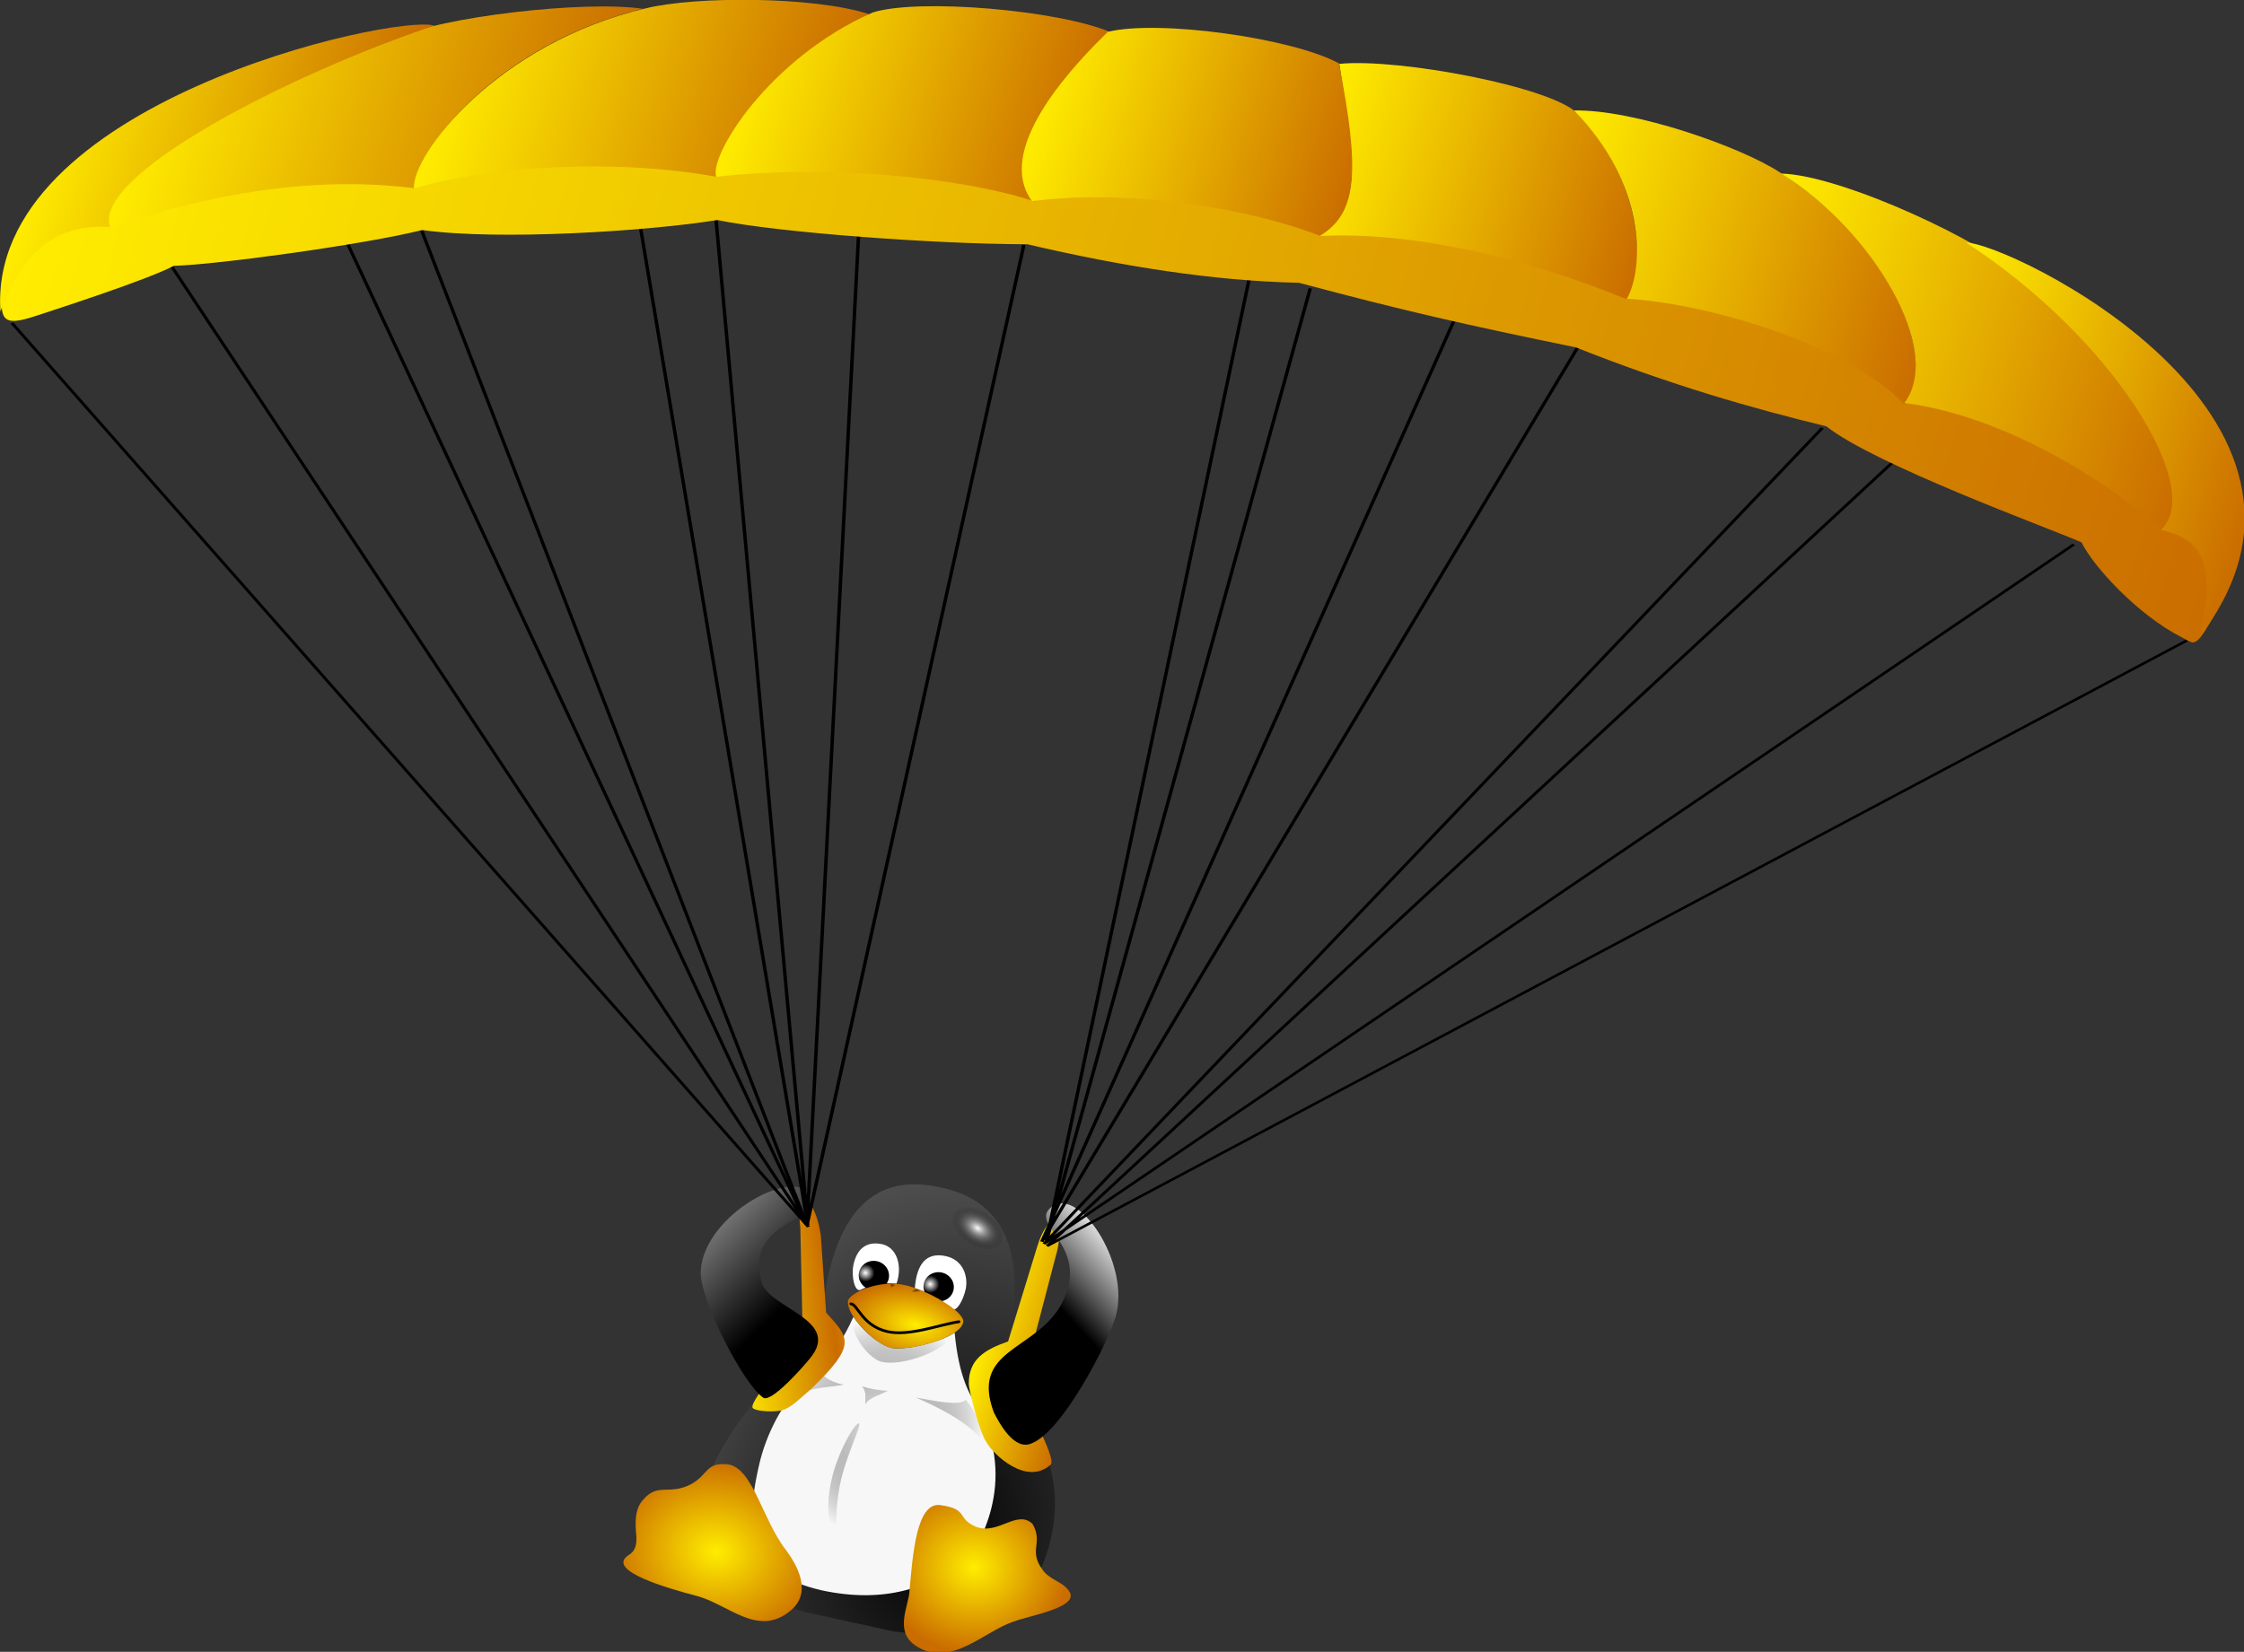 <?xml version="1.0" encoding="UTF-8" standalone="no"?>
<!-- Created with Sodipodi ("http://www.sodipodi.com/") -->

<svg
   xmlns:dc="http://purl.org/dc/elements/1.1/"
   xmlns:cc="http://creativecommons.org/ns#"
   xmlns:rdf="http://www.w3.org/1999/02/22-rdf-syntax-ns#"
   xmlns:svg="http://www.w3.org/2000/svg"
   xmlns="http://www.w3.org/2000/svg"
   xmlns:xlink="http://www.w3.org/1999/xlink"
   xmlns:sodipodi="http://sodipodi.sourceforge.net/DTD/sodipodi-0.dtd"
   xmlns:inkscape="http://www.inkscape.org/namespaces/inkscape"
   id="svg602"
   sodipodi:version="0.32"
   width="153.22"
   height="112.82"
   xml:space="preserve"
   sodipodi:docname="parachute.svg"
   inkscape:version="0.91 r"
   inkscape:output_extension="org.inkscape.output.svgz.inkscape"
   version="1.0"><rect width="100%" height="100%" fill="#333333" stroke="none"/><defs
     id="defs604"><linearGradient
       id="linearGradient863"><stop
         style="stop-color:#ffffff;stop-opacity:1;"
         offset="0"
         id="stop864" /><stop
         style="stop-color:#000000;stop-opacity:0;"
         offset="1"
         id="stop865" /></linearGradient><linearGradient
       id="linearGradient716"><stop
         style="stop-color:#ffffff;stop-opacity:1;"
         offset="0"
         id="stop717" /><stop
         style="stop-color:#000000;stop-opacity:1;"
         offset="1"
         id="stop718" /></linearGradient><linearGradient
       id="linearGradient738"><stop
         style="stop-color:#ffffff;stop-opacity:1;"
         offset="0"
         id="stop739" /><stop
         style="stop-color:#aadae5;stop-opacity:1;"
         offset="1"
         id="stop740" /></linearGradient><linearGradient
       id="linearGradient688"><stop
         style="stop-color:#ab7200;stop-opacity:1;"
         offset="0"
         id="stop689" /><stop
         style="stop-color:#000000;stop-opacity:1;"
         offset="1"
         id="stop690" /></linearGradient><linearGradient
       id="linearGradient635"><stop
         style="stop-color:#ffed00;stop-opacity:1;"
         offset="0"
         id="stop636" /><stop
         style="stop-color:#ca6d00;stop-opacity:1;"
         offset="1"
         id="stop637" /></linearGradient><linearGradient
       id="linearGradient621"><stop
         style="stop-color:#000;stop-opacity:1;"
         offset="0"
         id="stop622" /><stop
         style="stop-color:#fff;stop-opacity:1;"
         offset="1"
         id="stop623" /></linearGradient><linearGradient
       xlink:href="#linearGradient635"
       id="linearGradient624"
       x1="-1.0273461e-06"
       y1="-2.153688e-07"
       x2="1"
       y2="-2.153688e-07"
       gradientTransform="translate(-1.027346e-6,-2.153688e-7)" /><linearGradient
       xlink:href="#linearGradient635"
       id="linearGradient628" /><radialGradient
       xlink:href="#linearGradient635"
       id="radialGradient629"
       cx="0.044"
       cy="0.508"
       r="1.121"
       fx="0.044"
       fy="0.508"
       gradientTransform="translate(6.098844e-7,1.225341e-6)" /><radialGradient
       xlink:href="#linearGradient635"
       id="radialGradient633"
       cx="2.7225094e-06"
       cy="0.5"
       r="0.876"
       fx="2.7225094e-06"
       fy="0.5"
       gradientTransform="translate(3.571768e-8,1.016935e-6)" /><radialGradient
       xlink:href="#linearGradient635"
       id="radialGradient634"
       cx="0.403"
       cy="0.532"
       r="1.421"
       fx="0.403"
       fy="0.532" /><linearGradient
       xlink:href="#linearGradient635"
       id="linearGradient638"
       x1="12.293"
       y1="-1.031"
       x2="13.328"
       y2="-1.031"
       gradientTransform="matrix(0.816,4.21642e-2,-2.583,1.092,1.700811e-6,-1.628783e-8)"
       spreadMethod="reflect" /><linearGradient
       xlink:href="#linearGradient621"
       id="linearGradient639"
       x1="0.542"
       y1="0.656"
       x2="-0.097"
       y2="-0.516" /><linearGradient
       xlink:href="#linearGradient635"
       id="linearGradient640"
       x1="0.026"
       y1="0.969"
       x2="1.202"
       y2="-0.047" /><linearGradient
       xlink:href="#linearGradient635"
       id="linearGradient645"
       x1="0.493"
       y1="0.688"
       x2="0.503"
       y2="-0.208"
       gradientTransform="translate(-1.736693e-8,1.12503e-6)" /><linearGradient
       xlink:href="#linearGradient635"
       id="linearGradient662"
       x1="0.5"
       y1="4.286"
       x2="0.51"
       y2="-0.571" /><linearGradient
       xlink:href="#linearGradient688"
       id="linearGradient663"
       x1="0.8"
       y1="0.016"
       x2="0.1"
       y2="0.984"
       gradientTransform="translate(-1.354258e-6,2.60932e-8)" /><linearGradient
       xlink:href="#linearGradient688"
       id="linearGradient664"
       x1="1.297"
       y1="0.07"
       x2="-0.172"
       y2="0.664" /><radialGradient
       xlink:href="#linearGradient635"
       id="radialGradient703"
       cx="0.044"
       cy="0.508"
       r="1.121"
       fx="0.044"
       fy="0.508" /><linearGradient
       xlink:href="#linearGradient738"
       id="linearGradient737"
       x1="0.476"
       y1="0.815"
       x2="0.581"
       y2="0.796"
       spreadMethod="reflect" /><linearGradient
       xlink:href="#linearGradient635"
       id="linearGradient693"
       x1="0.004"
       y1="0.961"
       x2="0.711"
       y2="-0.039" /><radialGradient
       xlink:href="#linearGradient716"
       id="radialGradient715"
       cx="0.21"
       cy="0.469"
       r="0.301"
       fx="0.21"
       fy="0.469"
       gradientTransform="translate(-1.993742e-6,5.513612e-7)" /><linearGradient
       xlink:href="#linearGradient716"
       id="linearGradient816"
       x1="0.624"
       y1="0.469"
       x2="0.618"
       y2="0.883" /><radialGradient
       xlink:href="#linearGradient716"
       id="radialGradient817"
       cx="0.487"
       cy="0.476"
       r="0.717"
       fx="0.487"
       fy="0.476"
       gradientTransform="translate(-7.996448e-8,-1.684752e-6)"
       spreadMethod="reflect" /><linearGradient
       xlink:href="#linearGradient621"
       id="linearGradient839"
       x1="0.205"
       y1="0.594"
       x2="1.666"
       y2="0.554" /><linearGradient
       xlink:href="#linearGradient716"
       id="linearGradient851"
       x1="0.47"
       y1="-0.178"
       x2="0.446"
       y2="0.732"
       gradientTransform="translate(2.988028e-8,1.287356e-6)" /><linearGradient
       xlink:href="#linearGradient716"
       id="linearGradient852"
       x1="0.911"
       y1="0.07"
       x2="0.661"
       y2="0.5" /><radialGradient
       xlink:href="#linearGradient635"
       id="radialGradient844"
       cx="0.5"
       cy="0.586"
       r="0.606"
       fx="0.5"
       fy="0.586" /><radialGradient
       xlink:href="#linearGradient635"
       id="radialGradient845"
       cx="0.382"
       cy="0.391"
       r="0.584"
       fx="0.382"
       fy="0.391" /><radialGradient
       xlink:href="#linearGradient635"
       id="radialGradient856"
       cx="0.608"
       cy="0.578"
       r="0.619"
       fx="0.608"
       fy="0.578" /><linearGradient
       xlink:href="#linearGradient716"
       id="linearGradient858"
       x1="-0.703"
       y1="0.195"
       x2="0.016"
       y2="1.016" /><radialGradient
       xlink:href="#linearGradient621"
       id="radialGradient859"
       cx="0.673"
       cy="0.773"
       r="2.67"
       fx="0.673"
       fy="0.773" /><radialGradient
       xlink:href="#linearGradient863"
       id="radialGradient861"
       cx="0.517"
       cy="0.458"
       r="0.426"
       fx="0.517"
       fy="0.458" /><linearGradient
       xlink:href="#linearGradient688"
       id="linearGradient862"
       x1="-1.038"
       y1="1.009"
       x2="-0.958"
       y2="-1.252"
       gradientTransform="translate(2.444169e-6,-3.506816e-7)" /><radialGradient
       xlink:href="#linearGradient863"
       id="radialGradient866" /><linearGradient
       xlink:href="#linearGradient688"
       id="linearGradient875"
       x1="2.573"
       y1="1.429"
       x2="2.677"
       y2="-1.501"
       gradientTransform="matrix(1.242,0,0,0.805,4.09309e-6,-3.247232e-6)" /><radialGradient
       inkscape:collect="always"
       xlink:href="#linearGradient621"
       id="radialGradient1423"
       cx="436.165"
       cy="467.004"
       fx="436.165"
       fy="467.004"
       r="375.855"
       gradientTransform="scale(0.869,1.15)"
       gradientUnits="userSpaceOnUse" /><radialGradient
       inkscape:collect="always"
       xlink:href="#linearGradient863"
       id="radialGradient1425"
       cx="507.872"
       cy="129.273"
       fx="507.872"
       fy="129.273"
       r="10.995"
       gradientTransform="scale(1.213,0.824)"
       gradientUnits="userSpaceOnUse" /><radialGradient
       inkscape:collect="always"
       xlink:href="#linearGradient863"
       id="radialGradient1427"
       gradientTransform="scale(0.935,1.069)"
       cx="647.782"
       cy="173.578"
       fx="647.782"
       fy="173.578"
       r="37.421"
       gradientUnits="userSpaceOnUse" /><radialGradient
       inkscape:collect="always"
       xlink:href="#linearGradient716"
       id="radialGradient1429"
       cx="398.813"
       cy="448.455"
       fx="398.813"
       fy="448.455"
       r="3.2"
       gradientUnits="userSpaceOnUse" /><radialGradient
       inkscape:collect="always"
       xlink:href="#linearGradient716"
       id="radialGradient1431"
       cx="398.813"
       cy="448.455"
       fx="398.813"
       fy="448.455"
       r="3.2"
       gradientUnits="userSpaceOnUse" /><radialGradient
       inkscape:collect="always"
       xlink:href="#linearGradient635"
       id="radialGradient1433"
       cx="316.49"
       cy="612.651"
       fx="316.49"
       fy="612.651"
       r="19.193"
       gradientTransform="scale(1.324,0.755)"
       gradientUnits="userSpaceOnUse" /><linearGradient
       inkscape:collect="always"
       xlink:href="#linearGradient688"
       id="linearGradient1435"
       gradientTransform="scale(1.449,0.69)"
       x1="416.57"
       y1="195.517"
       x2="416.714"
       y2="191.444"
       gradientUnits="userSpaceOnUse" /><linearGradient
       inkscape:collect="always"
       xlink:href="#linearGradient688"
       id="linearGradient1437"
       gradientTransform="scale(1.167,0.857)"
       x1="516.532"
       y1="157.803"
       x2="516.677"
       y2="153.73"
       gradientUnits="userSpaceOnUse" /><radialGradient
       inkscape:collect="always"
       xlink:href="#linearGradient635"
       id="radialGradient1439"
       cx="627.733"
       cy="238.988"
       fx="627.733"
       fy="238.988"
       r="32.216"
       gradientTransform="scale(1.03,0.971)"
       gradientUnits="userSpaceOnUse" /><radialGradient
       inkscape:collect="always"
       xlink:href="#linearGradient635"
       id="radialGradient1441"
       cx="518.951"
       cy="255.839"
       fx="518.951"
       fy="255.839"
       r="35.749"
       gradientTransform="scale(1.072,0.933)"
       gradientUnits="userSpaceOnUse" /><linearGradient
       inkscape:collect="always"
       xlink:href="#linearGradient635"
       id="linearGradient1443"
       gradientTransform="scale(0.685,1.46)"
       spreadMethod="reflect"
       x1="1062.48"
       y1="433.225"
       x2="1134.486"
       y2="433.225"
       gradientUnits="userSpaceOnUse" /><linearGradient
       inkscape:collect="always"
       xlink:href="#linearGradient635"
       id="linearGradient1445"
       gradientTransform="scale(0.674,1.484)"
       x1="883.723"
       y1="331.887"
       x2="951.832"
       y2="331.887"
       gradientUnits="userSpaceOnUse" /><linearGradient
       inkscape:collect="always"
       xlink:href="#linearGradient716"
       id="linearGradient1447"
       x1="537.78"
       y1="585.293"
       x2="519.028"
       y2="617.535"
       gradientTransform="scale(0.733,1.365)"
       gradientUnits="userSpaceOnUse" /><linearGradient
       inkscape:collect="always"
       xlink:href="#linearGradient621"
       id="linearGradient1449"
       x1="333.92"
       y1="628.401"
       x2="291.202"
       y2="550.052"
       gradientTransform="scale(0.745,1.342)"
       gradientUnits="userSpaceOnUse" /><linearGradient
       inkscape:collect="always"
       xlink:href="#linearGradient635"
       id="linearGradient1451"
       gradientTransform="scale(1.726,0.579)"
       x1="24.105"
       y1="466.971"
       x2="406.84"
       y2="466.971"
       gradientUnits="userSpaceOnUse" /><linearGradient
       inkscape:collect="always"
       xlink:href="#linearGradient635"
       id="linearGradient1453"
       gradientTransform="scale(2.156,0.464)"
       x1="20.71"
       y1="601.168"
       x2="325.603"
       y2="601.168"
       gradientUnits="userSpaceOnUse" /><linearGradient
       inkscape:collect="always"
       xlink:href="#linearGradient635"
       id="linearGradient1455"
       gradientTransform="scale(0.981,1.019)"
       x1="69.849"
       y1="222.371"
       x2="207.717"
       y2="222.371"
       gradientUnits="userSpaceOnUse" /><linearGradient
       inkscape:collect="always"
       xlink:href="#linearGradient635"
       id="linearGradient1457"
       gradientTransform="scale(1.002,0.998)"
       x1="152.558"
       y1="200.011"
       x2="268.235"
       y2="200.011"
       gradientUnits="userSpaceOnUse" /><linearGradient
       inkscape:collect="always"
       xlink:href="#linearGradient635"
       id="linearGradient1459"
       gradientTransform="scale(1.01,0.99)"
       x1="235.109"
       y1="183.225"
       x2="335.401"
       y2="183.225"
       gradientUnits="userSpaceOnUse" /><linearGradient
       inkscape:collect="always"
       xlink:href="#linearGradient635"
       id="linearGradient1461"
       gradientTransform="scale(1.034,0.967)"
       x1="393.199"
       y1="184.391"
       x2="491.73"
       y2="184.391"
       gradientUnits="userSpaceOnUse" /><linearGradient
       inkscape:collect="always"
       xlink:href="#linearGradient635"
       id="linearGradient1463"
       gradientTransform="scale(1.007,0.993)"
       x1="473.761"
       y1="199.276"
       x2="592.211"
       y2="199.276"
       gradientUnits="userSpaceOnUse" /><linearGradient
       inkscape:collect="always"
       xlink:href="#linearGradient635"
       id="linearGradient1465"
       gradientTransform="scale(0.987,1.013)"
       x1="548.462"
       y1="223.888"
       x2="689.414"
       y2="223.888"
       gradientUnits="userSpaceOnUse" /><linearGradient
       inkscape:collect="always"
       xlink:href="#linearGradient635"
       id="linearGradient1467"
       gradientTransform="scale(1.018,0.982)"
       x1="318.197"
       y1="177.401"
       x2="412.756"
       y2="177.401"
       gradientUnits="userSpaceOnUse" /><linearGradient
       inkscape:collect="always"
       xlink:href="#linearGradient635"
       id="linearGradient1469"
       gradientTransform="scale(0.78,1.281)"
       x1="768.495"
       y1="203.523"
       x2="901.467"
       y2="203.523"
       gradientUnits="userSpaceOnUse" /><linearGradient
       inkscape:collect="always"
       xlink:href="#linearGradient635"
       id="linearGradient1471"
       gradientTransform="scale(0.788,1.269)"
       x1="54.417"
       y1="206.084"
       x2="184.897"
       y2="206.084"
       gradientUnits="userSpaceOnUse" /></defs><sodipodi:namedview
     id="base"
     inkscape:zoom="0.37724655"
     inkscape:cx="372.04724"
     inkscape:cy="331.69294"
     inkscape:window-width="910"
     inkscape:window-height="627"
     inkscape:window-x="99"
     inkscape:window-y="85"
     inkscape:current-layer="svg602"
     showgrid="false"
     inkscape:window-maximized="0" /><g
     id="g1386"
     transform="matrix(0.161,0,0,0.161,12.136,-45.274)"><g
       transform="translate(-13.363,130.292)"
       id="g773"><g
         style="font-size:12px"
         transform="matrix(1.187,0.238,-0.229,1.142,-356.499,407.331)"
         id="g1060"><path
           transform="translate(244.718,-320.821)"
           sodipodi:nodetypes="csccsss"
           id="path756"
           d="M 356.065,411.991 C 334.343,411.753 321.599,426.706 325.04,465.779 C 326.287,480.166 252.065,562.377 339.233,573.302 L 371.16,573.893 C 429.98,570.349 419.03,518.07 417.001,512.107 C 411.016,491.523 391.155,472.129 391.015,461.08 C 390.879,427.345 378.61,411.639 356.065,411.991 z "
           style="font-size:12px;fill:url(#radialGradient1423);fill-rule:evenodd" /><path
           transform="matrix(0.68,0.316,-0.315,0.631,231.935,-158.823)"
           sodipodi:ry="10.630493"
           sodipodi:rx="15.650421"
           sodipodi:cy="107.43024"
           sodipodi:cx="615.68225"
           d="m 631.333,107.43 a 15.65,10.63 0 0 1 -15.65,10.63 15.65,10.63 0 0 1 -15.65,-10.63 15.65,10.63 0 0 1 15.65,-10.63 15.65,10.63 0 0 1 15.65,10.63 z"
           id="path860"
           style="font-size:12px;fill:url(#radialGradient1425);fill-rule:evenodd"
           sodipodi:type="arc" /><path
           transform="translate(-7.188,-4.375)"
           sodipodi:nodetypes="cssccscss"
           id="path793"
           d="M 643.652,226.244 C 633.306,238.871 618.883,248.316 595.666,247.921 C 572.002,247.101 564.546,235.698 565.773,205.716 C 566.504,192.961 570.57,182.336 575.171,174.379 C 577.557,168.411 583.956,166.333 587.895,148.006 C 594.14,154.216 600.525,156.334 603.067,156.364 C 607.905,156.463 619.846,150.687 623.751,146.362 C 628.298,162.142 633.309,167.481 636.585,171.302 C 656.538,194.993 645.951,222.929 643.652,226.244 z "
           style="font-size:12px;fill:#f8f7f7;fill-rule:evenodd" /><path
           transform="translate(-7.188,-4.375)"
           sodipodi:nodetypes="cccccccccccccccccccccc"
           id="path871"
           d="M 594.852,209.012 C 594.852,220.102 597.374,225.548 596.069,225.548 C 594.765,225.548 591.589,219.893 591.589,208.803 C 591.589,197.713 595.809,185.597 597.113,185.597 C 598.418,185.597 594.852,197.922 594.852,209.012 z M 632.27,169.58 C 636.446,173.297 639.96,177.675 641.004,183.062 C 633.845,176.84 621.884,173.959 614.934,172.33 C 621.049,172.121 630.123,172.503 632.27,169.58 z M 595.628,172.159 C 597.912,174.279 597.273,175.773 598.095,178.519 C 598.455,175.911 602.573,173.929 604.812,171.948 C 601.959,172.436 598.48,172.506 595.628,172.159 z M 578.985,168.302 C 576.673,170.958 573.79,175.239 570.989,182.792 C 576.895,176.152 582.689,175.629 589.221,172.957 C 583.315,172.748 581.132,171.225 578.985,168.302 z M 624.536,145.545 C 621.584,154.254 608.006,162.059 600.918,162.059 C 596.783,162.059 588.403,155.741 586.926,147.032 C 592.431,152.456 598.446,156.175 603.083,156.36 C 608.211,156.488 619.777,150.57 624.536,145.545 z "
           style="font-size:12px;fill:url(#radialGradient1427);fill-rule:evenodd" /></g><g
         style="font-size:12px"
         transform="matrix(1.187,0.238,-0.229,1.142,-356.499,407.331)"
         id="g1051"><path
           transform="translate(183.592,-320.526)"
           sodipodi:nodetypes="ccccc"
           id="path699"
           d="M 409.638,449.186 C 404.878,449.619 400.548,451.635 397.65,454.006 C 395.878,455.259 393.551,449.804 393.551,445.723 C 393.551,440.215 395.867,436.136 401.808,436.136 C 407.257,436.136 410.526,442.39 409.638,449.186 z "
           style="font-size:12px;fill:#ffffff;fill-rule:evenodd" /><path
           transform="translate(183.592,-320.526)"
           sodipodi:nodetypes="ccccc"
           id="path703"
           d="M 416.233,449.481 C 420.846,449.998 426.722,452.324 430.25,454.189 C 432.215,455.441 433.773,450.099 433.773,446.018 C 433.773,441.692 431.044,435.84 424.458,435.84 C 417.531,435.84 415.248,440.913 416.233,449.481 z "
           style="font-size:12px;fill:#ffffff;fill-rule:evenodd" /><path
           transform="translate(183.002,-321.412)"
           sodipodi:ry="5.3152466"
           sodipodi:rx="5.3152466"
           sodipodi:cy="448.78644"
           sodipodi:cx="401.89166"
           d="m 407.207,448.786 a 5.315,5.315 0 0 1 -5.315,5.315 5.315,5.315 0 0 1 -5.315,-5.315 5.315,5.315 0 0 1 5.315,-5.315 5.315,5.315 0 0 1 5.315,5.315 z"
           id="path714"
           style="font-size:12px;fill:url(#radialGradient1429);fill-rule:evenodd"
           sodipodi:type="arc" /><path
           transform="translate(206.034,-322.003)"
           sodipodi:ry="5.3152466"
           sodipodi:rx="5.3152466"
           sodipodi:cy="448.78644"
           sodipodi:cx="401.89166"
           d="m 407.207,448.786 a 5.315,5.315 0 0 1 -5.315,5.315 5.315,5.315 0 0 1 -5.315,-5.315 5.315,5.315 0 0 1 5.315,-5.315 5.315,5.315 0 0 1 5.315,5.315 z"
           id="path719"
           style="font-size:12px;fill:url(#radialGradient1431);fill-rule:evenodd"
           sodipodi:type="arc" /><path
           transform="translate(183.592,-320.526)"
           sodipodi:nodetypes="ccscs"
           id="path691"
           d="M 435.204,458.111 C 435.462,464.041 418.572,472.518 412.131,472.518 C 406.864,472.518 394.546,464.353 394.169,458.853 C 393.968,456.213 402.942,448.91 412.529,449.119 C 420.182,449.119 434.994,454.252 435.204,458.111 z "
           style="font-size:12px;fill:url(#radialGradient1433);fill-rule:evenodd" /><path
           transform="translate(183.592,-320.526)"
           sodipodi:nodetypes="csc"
           id="path692"
           d="M 395.346,459.685 C 397.633,459.215 400.601,466.661 409.733,466.969 C 417.542,467.253 427.434,460.636 433.693,458.336"
           style="font-size:12px;fill:none;fill-rule:evenodd;stroke:#000000;stroke-linecap:round" /><path
           transform="translate(-7.188,-4.375)"
           sodipodi:nodetypes="ccss"
           id="path873"
           d="M 608.781,134.081 C 608.245,134.409 606.522,134.984 606.346,134.932 C 605.977,134.852 606.829,134.242 606.973,133.867 C 607.101,133.514 609.317,133.752 608.781,134.081 z "
           style="font-size:12px;fill:url(#linearGradient1435);fill-rule:evenodd" /><path
           transform="translate(-7.188,-4.375)"
           sodipodi:nodetypes="cccc"
           id="path874"
           d="M 598.364,133.831 C 598.359,134.155 598.737,134.762 599.051,134.767 C 599.338,134.376 599.624,134.062 599.946,133.745 C 600.277,133.453 598.368,133.577 598.364,133.831 z "
           style="font-size:12px;fill:url(#linearGradient1437);fill-rule:evenodd" /></g><g
         style="font-size:12px"
         transform="matrix(1.201,0.157,-0.151,1.155,-382.365,452.454)"
         id="g1065"><path
           transform="translate(-7.188,-4.375)"
           sodipodi:nodetypes="csssscsss"
           id="path842"
           d="M 662.602,249.841 C 652.956,254.72 643.024,269.404 630.293,263.362 C 621.353,259.215 625.663,249.164 625.156,243.531 C 624.668,230.55 623.507,211.131 631.947,211.184 C 642.155,211.246 638.026,215.255 645.42,217.344 C 653.505,219.306 658.739,209.047 664.847,213.609 C 669.479,219.944 664.622,223.322 670.205,229.491 C 673.168,233.06 677.751,232.984 680.354,235.897 C 685.774,241.348 668.32,246.654 662.602,249.841 z "
           style="font-size:12px;fill:url(#radialGradient1439);fill-rule:evenodd" /><path
           transform="translate(-7.188,-4.375)"
           sodipodi:nodetypes="cssssssss"
           id="path843"
           d="M 550.891,255.401 C 562.595,256.653 574.367,267.804 584.603,256.54 C 591.832,248.725 584.743,239.391 580.515,234.79 C 570.734,224.827 565.241,206.427 556.223,206.499 C 548.588,206.809 550.063,210.982 544.701,215.234 C 537.495,220.649 532.989,216.239 528.639,223.151 C 525.987,226.895 526.759,231.779 527.886,236.951 C 528.678,241.871 527.098,242.949 525.416,244.55 C 519.933,250.733 540.853,254.032 550.891,255.401 z "
           style="font-size:12px;fill:url(#radialGradient1441);fill-rule:evenodd" /></g></g><path
       sodipodi:nodetypes="cccsssccc"
       id="path826"
       d="M 180.352,737.398 C 177.802,737.398 175.749,743.234 175.749,750.484 L 169.871,800.971 C 165.125,806.493 141.791,834.777 141.984,838.518 C 142.101,840.213 154.081,837.047 157.984,833.6 C 161.776,830.795 166.356,825.456 171.306,820.435 C 194.986,793.894 192.116,792.123 182.645,784.284 L 184.955,750.484 C 184.955,743.234 182.902,737.398 180.352,737.398 z "
       style="font-size:12px;fill:url(#linearGradient1443);fill-rule:evenodd"
       transform="matrix(0.943,0.333,0.131,0.991,0,0)" /><path
       sodipodi:nodetypes="cccsssccc"
       id="path825"
       d="M 612.081,492.485 C 609.576,492.485 607.559,498.37 607.559,505.68 L 607.544,548.138 C 598.758,556.728 593.292,563.998 596.444,573.102 C 597.269,575.483 607.198,588.612 611.43,590.724 C 615.813,593.532 633.847,597.599 641.27,583.952 C 643.735,580.068 619.053,564.926 619.052,561.271 L 616.603,505.68 C 616.603,498.37 614.587,492.485 612.081,492.485 z "
       style="font-size:12px;fill:url(#linearGradient1445);fill-rule:evenodd"
       transform="matrix(0.844,0.537,-0.293,0.956,0,0)" /><path
       sodipodi:nodetypes="cscsss"
       id="path857"
       d="M 374.255,835.366 C 388.21,810.393 361.684,801.657 369.848,793.826 C 381.079,782.722 404.532,817.01 397.688,839.991 C 394.335,851.248 375.248,888.346 362.228,893.462 C 354.678,897.02 348.189,884.379 346.127,880.447 C 336.133,853.75 363.062,854.34 374.255,835.366 z "
       style="font-size:12px;fill:url(#linearGradient1447);fill-rule:evenodd" /><path
       sodipodi:nodetypes="cscsss"
       id="path827"
       d="M 247.79,825.673 C 239.765,798.214 274.436,799.274 269.354,789.168 C 262.474,774.952 223.015,796.492 221.795,820.438 C 221.198,832.17 239.886,868.505 248.389,874.188 C 251.963,876.185 265.399,860.89 268.116,857.478 C 281.649,841.223 251.523,836.426 247.79,825.673 z "
       style="font-size:12px;fill:url(#linearGradient1449);fill-rule:evenodd" /><g
       transform="matrix(1,0,0,0.848,0,122.81)"
       id="g828"><path
         transform="matrix(1.429,0.246,-0.262,1.072,-41.651,-65.413)"
         sodipodi:nodetypes="cccccccccccccccccccccccc"
         id="path1284"
         d="M 157.776,306.658 L 348.978,726.477 L 137.852,317.6 M 89.414,338.907 L 349.699,727.548 L 48.654,374.814 M 330.452,273.75 L 349.159,726.76 L 282.525,279.866 M 240.538,281.836 L 349.356,726.669 L 220.037,291.656 M 597.545,310.075 L 419.274,720.495 L 694.167,374.814 M 572.881,303.505 L 418.179,719.747 L 654.073,339.224 M 459.364,277.331 L 417.398,718.913 L 496.984,281.295 M 397.382,273.75 L 418.69,719.231 L 415.575,274.46"
         style="font-size:12px;fill:none;fill-rule:evenodd;stroke:#000000" /><g
         style="font-size:12px;fill:url(#linearGradient1451)"
         transform="matrix(1.429,0.246,-0.247,1.013,-45.574,-49.332)"
         id="g1289"><path
           transform="translate(-1.274,31.855)"
           sodipodi:nodetypes="cssccccccccssscs"
           id="path1206"
           d="M 701.455,332.183 C 700.154,340.795 699.349,345.903 698.25,348.245 C 697.151,350.588 696.39,349.288 693.282,347.711 C 679.656,340.479 663.024,321.197 657.198,309.749 C 645.956,304.99 592.049,287.282 575.058,272.444 C 552.557,269.042 527.408,263.689 497.229,252.344 C 464.182,249.28 445.218,246.914 413.107,240.885 C 388.453,245.936 361.225,245.351 332.533,241.407 C 306.708,247.656 260.944,253.093 242.222,251.39 C 223.5,261.473 181.487,276.364 159.03,276.511 C 143.898,287.331 103.083,307.301 91.214,310.662 C 84.656,319.335 60.81,339.713 57.032,343.072 C 53.255,346.432 50.7,348.242 48.885,347.909 C 47.07,347.576 45.995,345.1 45.178,339.888 C 31.962,254.284 271.513,207.637 367.728,208.119 C 477.96,208.119 715.339,239.007 701.455,332.183 z "
           style="font-size:12px;fill:url(#linearGradient1453);fill-rule:evenodd" /><path
           transform="translate(-1.274,31.855)"
           sodipodi:nodetypes="ccccc"
           id="path1208"
           d="M 136.139,187.087 C 97.719,219.103 60.761,275.758 69.949,296.916 C 96.119,273.531 124.168,258.079 153.678,257.244 C 150.129,239.635 165.371,182.98 203.791,156.393 C 185.973,156.393 146.44,174.559 136.139,187.087 z "
           style="font-size:12px;fill:url(#linearGradient1455);fill-rule:evenodd" /><path
           transform="translate(-1.274,31.855)"
           sodipodi:nodetypes="ccccc"
           id="path1209"
           d="M 204.427,156.066 C 165.079,182.835 149.842,241.481 153.279,257.427 C 173.828,240.929 209.07,229.167 238.565,230.95 C 236.234,210.467 245.666,173.724 268.676,143.316 C 251.488,138.621 217.665,146.695 204.427,156.066 z "
           style="font-size:12px;fill:url(#linearGradient1457);fill-rule:evenodd" /><path
           transform="translate(-1.274,31.855)"
           sodipodi:nodetypes="ccccc"
           id="path1210"
           d="M 269.519,142.261 C 243.679,171.107 234.599,221.374 238.401,230.953 C 267.428,217.913 306.715,213.874 331.355,220.647 C 325.554,199.329 327.35,184.62 338.914,135.177 C 322.499,128.249 281.375,132.219 269.519,142.261 z "
           style="font-size:12px;fill:url(#linearGradient1459);fill-rule:evenodd" /><path
           transform="translate(-1.274,31.855)"
           sodipodi:nodetypes="ccccc"
           id="path1211"
           d="M 478.525,141.426 C 504.365,170.271 511.358,216.363 507.556,225.942 C 474.352,212.901 440.494,208.863 415.019,217.306 C 424.996,198.494 419.024,180.444 406.625,134.342 C 423.04,127.414 469.175,130.549 478.525,141.426 z "
           style="font-size:12px;fill:url(#linearGradient1461);fill-rule:evenodd" /><path
           transform="translate(-1.274,31.855)"
           sodipodi:nodetypes="ccccc"
           id="path1212"
           d="M 540.909,155.231 C 580.257,182 602.175,236.47 595.398,256.592 C 575.684,233.412 533.134,222.276 507.815,225.73 C 510.146,208.588 503.429,169.547 477.287,140.184 C 494.475,135.489 527.671,145.86 540.909,155.231 z "
           style="font-size:12px;fill:url(#linearGradient1463);fill-rule:evenodd" /><path
           transform="translate(-1.274,31.855)"
           sodipodi:nodetypes="ccccc"
           id="path1213"
           d="M 616.84,187.504 C 655.26,219.52 688.25,277.01 679.063,298.169 C 652.893,273.113 620.668,255.156 595.333,255.991 C 602.433,228.777 572.365,176.298 541.462,155.766 C 559.071,152.217 606.539,174.976 616.84,187.504 z "
           style="font-size:12px;fill:url(#linearGradient1465);fill-rule:evenodd" /><path
           transform="translate(-1.274,31.855)"
           sodipodi:nodetypes="ccccc"
           id="path1214"
           d="M 338.06,135.186 C 322.933,174.483 319.39,204.732 330.343,220.678 C 354.234,209.191 389.057,207.869 415.212,217.169 C 423.947,203.785 421.477,184.372 406.485,134.129 C 390.967,125.258 351.299,125.815 338.06,135.186 z "
           style="font-size:12px;fill:url(#linearGradient1467);fill-rule:evenodd" /><path
           transform="translate(-1.274,31.855)"
           sodipodi:nodetypes="cccc"
           id="path1215"
           d="M 698.681,345.959 C 697.34,312.757 692.45,299.951 678.823,298.393 C 688.254,275.195 648.461,209.884 599.784,175.697 C 611.962,172.672 728.576,230.324 698.681,345.959 z "
           style="font-size:12px;fill:url(#linearGradient1469);fill-rule:evenodd" /><path
           transform="translate(-1.274,31.855)"
           sodipodi:nodetypes="cccc"
           id="path1216"
           d="M 45.558,344.288 C 46.898,311.086 56.248,298.281 69.875,296.723 C 60.444,273.525 108.504,211.726 145.712,178.813 C 133.535,175.788 24.582,246.492 45.558,344.288 z "
           style="font-size:12px;fill:url(#linearGradient1471);fill-rule:evenodd" /></g></g></g></svg>